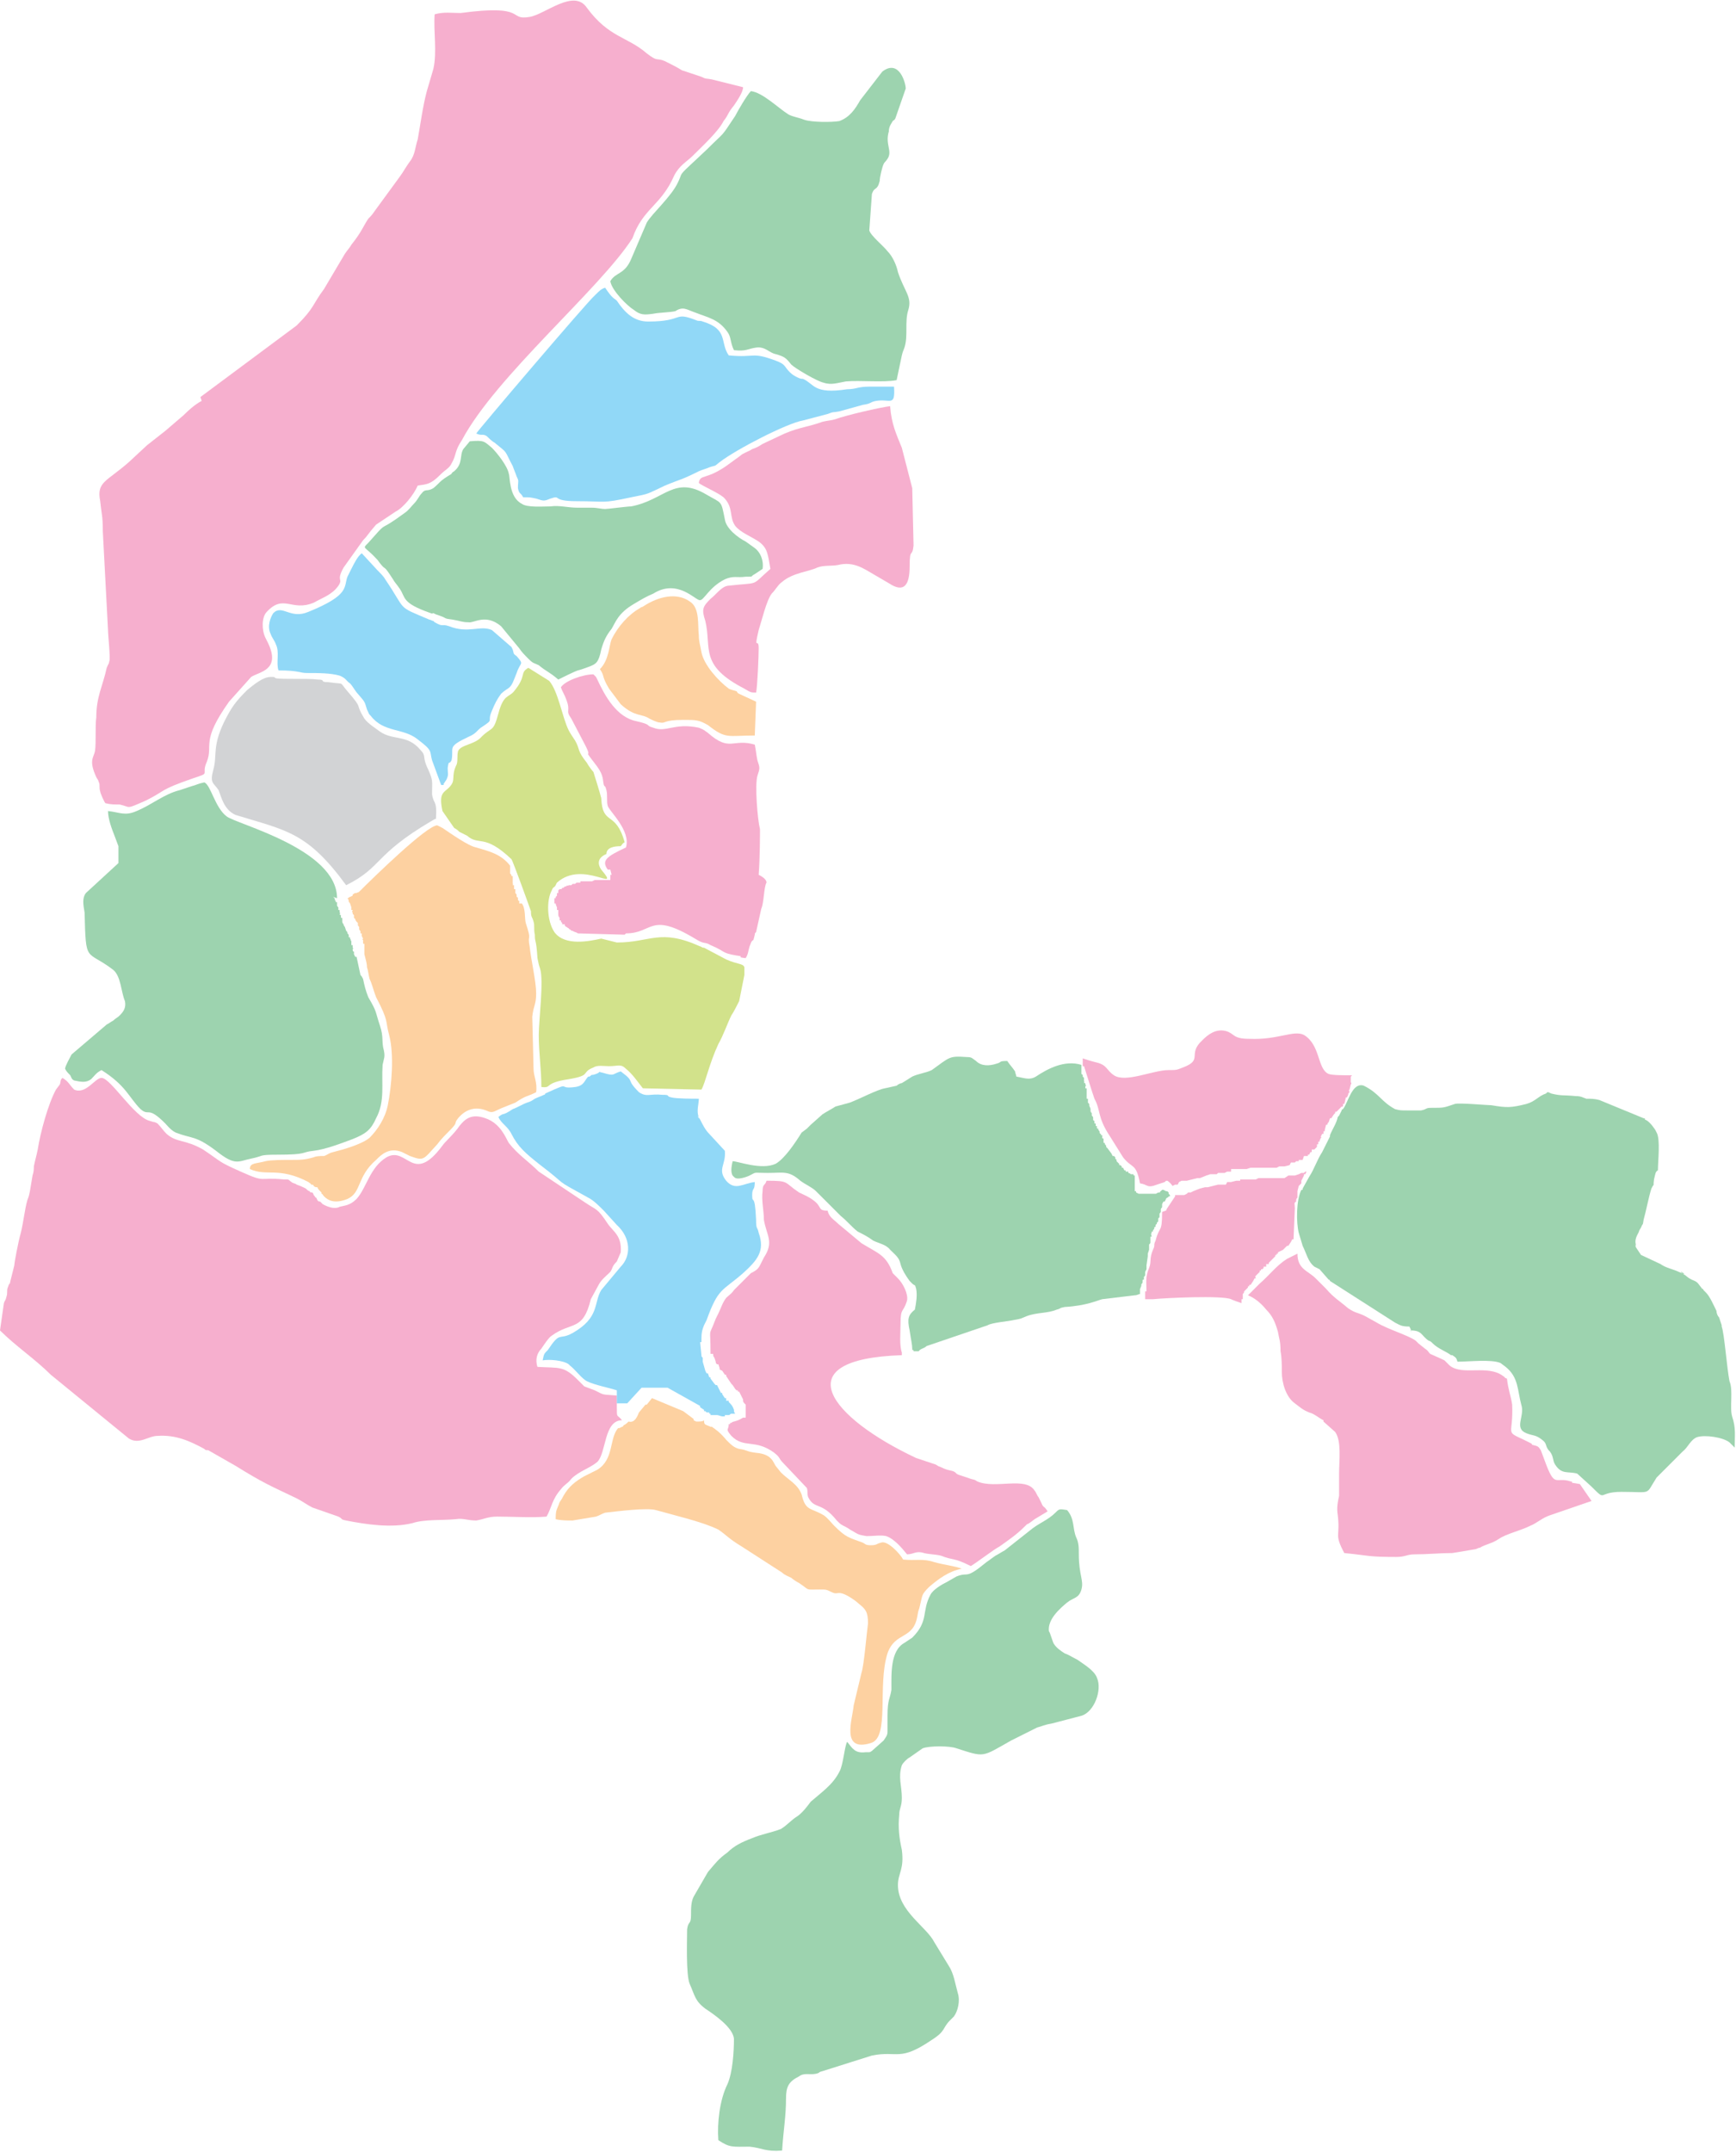 <svg viewBox="0 0 1334 1653" fill="none" xmlns="http://www.w3.org/2000/svg">
        <path fill-rule="evenodd" clip-rule="evenodd" class="state-map-path" id="kebbi_state_FkrQkShAp"
            d="M174 627C165 620 162 603 157 601C152 602 151 603 147 604L138 607C126 610 117 618 105 623C96 627 92 624 83 623C83 629 86 637 88 642L91 650C91 653 91 660 91 663L66 686C63 690 64 695 65 701C66 741 66 729 87 745C93 750 93 762 96 769C97 774 95 777 92 780C90 782 89 782 87 784C85 785 84 786 82 787L55 810C54 812 50 819 50 821C51 823 52 824 54 826C55 828 55 829 57 830C62 831 66 832 70 829C73 826 74 824 78 822C97 834 99 843 108 852C115 858 113 849 127 863C128 864 131 868 135 870C148 875 150 872 166 884C181 896 183 892 193 890C203 888 198 887 213 887C237 887 231 885 241 884C250 883 263 878 271 875C281 871 285 868 289 859C296 846 293 833 294 818C295 813 296 812 295 807C293 800 295 797 292 788C288 776 290 778 283 766C281 761 280 757 279 752C278 750 278 750 277 749L274 735H273L272 733C272 732 272 732 272 731C271 731 271 730 271 729C271 729 272 729 271 728V726H270V725V723C269 722 270 722 269 721C269 721 269 721 269 720H268C268 719 268 719 268 719C268 718 268 718 267 717C267 716 267 716 266 715L265 712C265 712 264 711 264 710C264 710 263 709 263 708C263 707 263 707 263 706C263 705 263 705 262 705V703C262 703 261 703 261 702C261 702 262 702 261 701V700C261 699 261 699 260 699V697C259 696 259 696 259 695C259 694 259 694 259 693H258C258 692 258 692 257 691C257 691 258 691 257 690C257 690 257 690 256 689L259 690C259 652 181 633 174 627Z"
            fill="#9DD3AF" />
        <path fill-rule="evenodd" clip-rule="evenodd" class="state-map-path" id="kebbi_state_hQPMfGY1X"
            d="M249 919C252 922 257 925 267 921C278 916 274 904 289 891C293 887 299 881 309 885L315 888C326 892 325 891 336 879C339 875 342 872 345 869C353 861 348 864 352 859C363 846 375 854 376 854C379 855 381 853 386 851L396 847C405 841 404 843 412 839C413 831 410 827 410 821L409 781C410 772 412 772 412 763C412 754 408 737 407 727C405 717 409 724 404 709C403 705 404 698 401 694H399V692C398 692 398 691 398 691V690C398 689 397 689 397 689V688C397 687 397 687 396 686C396 686 396 686 396 685V683H395V682C395 681 395 681 395 681V680H394C394 679 395 679 394 679C394 678 394 678 394 677C394 676 394 676 394 676V673H393C393 672 393 672 392 671V665C385 656 376 654 366 651C360 650 346 640 340 636L336 634C328 634 287 674 276 685C275 686 275 685 274 686C274 686 274 686 273 686C272 686 272 687 271 687V688L269 689C268 689 268 690 267 690C268 691 268 692 268 693C269 693 268 693 269 694L270 697C270 698 270 698 270 699H271C271 700 270 700 271 701C271 702 271 702 271 702L272 703C272 704 272 704 272 705L273 706C273 707 274 708 274 708L275 709C275 710 275 710 275 710C275 711 275 711 276 712V713C276 713 276 713 276 714C277 715 276 715 277 715V717H278V719L279 721C279 721 278 722 279 722C279 723 279 723 279 724C279 725 279 725 280 725V733C281 737 282 740 282 743C283 746 283 748 284 752C286 756 287 761 289 766C299 785 296 784 299 795C303 810 301 834 298 849C296 859 290 868 284 874C278 879 264 883 256 885C252 886 252 887 249 888C246 888 243 888 241 889C234 891 231 891 223 891C218 891 208 891 204 892C197 894 192 893 192 898C205 904 214 896 237 908C238 909 239 909 239 910C240 910 241 910 241 911C242 912 243 912 244 912C244 913 245 914 246 915C246 915 246 915 247 916C247 916 247 916 247 917C248 917 248 918 249 919Z"
            fill="#FDD1A1" />
        <path fill-rule="evenodd" clip-rule="evenodd" class="state-map-path" id="kebbi_state_IOJBOC69d"
            d="M478 1091C474 1086 474 1090 474 1081C474 1077 474 1073 474 1068V1072C462 1071 465 1072 457 1068L449 1065C448 1064 445 1061 444 1060C433 1049 430 1051 413 1050C411 1044 413 1039 416 1036C418 1033 422 1027 424 1026C439 1015 448 1023 454 998L460 987C462 983 466 980 469 977C471 974 470 973 474 969L477 962C478 949 471 946 467 940C459 928 459 930 450 924L414 900C406 892 398 887 391 878C389 875 385 863 373 859C362 855 357 860 353 865C349 871 342 877 340 880C317 911 313 880 297 889C284 897 282 912 274 921C269 926 265 926 261 927C261 927 257 930 248 925C247 924 247 924 246 923C244 923 244 922 243 920C243 920 242 920 242 919L241 918C241 917 240 916 240 916C239 916 238 916 238 915C237 915 236 914 235 913C233 912 231 911 228 910C227 909 225 909 224 908C221 906 223 906 218 906C198 904 205 909 185 900C167 892 171 893 156 883C142 875 136 878 128 871C125 868 124 866 121 863C117 861 121 863 115 861C103 858 85 828 78 828C73 828 66 841 57 837C53 833 53 831 48 828C46 830 47 830 46 833L43 837C37 848 31 870 29 883C28 888 27 891 26 896C26 898 26 900 25 903L23 915C22 920 22 919 21 922C19 929 18 939 16 947C14 954 11 970 11 972L8 984C7 989 8 983 6 989C5 991 6 993 5 996C4 1000 4 998 3 1001L0 1022C12 1034 27 1044 39 1056L99 1105C107 1110 114 1103 121 1103C135 1102 146 1107 157 1113C158 1114 158 1114 160 1114L181 1126C202 1139 207 1141 228 1151C232 1153 236 1156 240 1158L260 1165C264 1167 261 1167 266 1168C281 1171 301 1174 317 1170C326 1167 339 1168 350 1167C356 1166 359 1168 366 1168C372 1167 375 1165 382 1165C394 1165 409 1166 420 1165C424 1158 424 1152 431 1144C434 1140 436 1140 439 1136C445 1130 453 1128 459 1123C466 1116 464 1091 478 1091Z"
            fill="#F6AFCE" />
        <path fill-rule="evenodd" clip-rule="evenodd" class="state-map-path" id="kebbi_state_Z2V7tP3Nd"
            d="M832 819H833L839 838C840 841 840 841 841 844C846 853 843 858 853 873L863 889C870 898 873 893 876 909C882 910 881 912 886 911L895 908C896 907 896 907 897 907C897 907 899 908 901 911L903 910H905L906 908L908 907H912L916 906L920 905H922L927 903L930 902H935L936 901H941L943 900H946V898H958L961 897H981L983 896H987L991 895L992 893H995L996 892H998V891H1001L1002 888H1005V887H1006L1007 885H1008V883H1010L1012 881C1012 881 1012 881 1012 880V879H1013V877H1014C1014 876 1014 876 1015 874C1016 874 1015 874 1015 873L1016 871H1017V869H1018V868L1019 864H1020C1020 863 1020 863 1021 862L1022 859H1023L1025 856L1026 855V854H1027L1030 851L1031 850H1032V849V848H1033L1034 844C1034 843 1034 843 1035 843L1036 841C1036 840 1036 840 1037 839C1037 838 1036 838 1037 837L1038 833C1039 832 1038 832 1038 831V827L1039 826C1032 826 1024 826 1021 825C1012 821 1015 803 1002 795C994 791 982 799 960 798C947 798 949 794 942 792C934 790 928 795 924 799C912 810 925 814 909 820C904 822 904 822 898 822C886 822 865 832 856 826C850 822 851 818 842 816C838 815 835 814 832 813V819ZM1003 900L1002 901H1000L998 902L995 903H990L987 905H967L965 906H953V907H950L946 908H943L942 910H936L932 911L928 912H926L922 913L917 915L915 916H913L912 917L910 918H903C903 919 903 919 903 919L897 928C895 931 898 929 893 931C893 948 891 941 888 953C886 957 888 956 886 960C883 967 885 969 883 974C880 981 881 985 881 992H880V998C882 998 884 998 886 998C896 997 939 995 946 998C948 999 951 1000 954 1001V998H955V996C955 995 955 995 955 994C956 993 956 993 956 992L959 989V988H960V987H961L963 984L964 982H965C965 981 964 981 965 980L968 977V976H969V975H970L971 974V973H973V971H975V970L978 967L980 965V964H981V963H982V962L984 961L986 960L989 957H990L992 954L993 952H994L995 928C995 925 994 924 996 923C996 921 996 921 997 920V915L998 911L1000 909C1000 908 1000 908 1000 907L1002 903V902H1003L1004 900H1003Z"
            fill="#F6AFCE" />
        <path fill-rule="evenodd" clip-rule="evenodd" class="state-map-path" id="kebbi_state_kkLoe9AT3"
            d="M154 305L155 308C155 308 150 310 141 319L127 331C122 335 118 338 113 342L99 355C82 370 74 370 77 385C78 395 79 396 79 408L83 484C83 488 85 506 84 508C83 512 84 508 82 513C79 527 74 535 74 551C73 558 74 570 73 577C72 582 68 584 74 597C75 599 75 598 76 601C77 603 76 605 77 608C77 609 80 616 81 617C85 618 88 618 92 618C101 620 96 622 112 615C128 607 122 607 148 598C163 593 154 596 159 585C164 572 154 570 176 539L193 520C199 516 216 515 206 494L204 490C201 484 201 474 205 470C218 456 224 470 241 463C248 459 255 457 260 450C264 444 258 447 264 436L279 415C283 411 282 411 289 403L304 393C310 390 318 380 321 373C328 372 331 372 338 365C343 360 345 360 347 356C351 349 349 347 355 338C381 289 461 222 486 183C494 160 508 158 518 135C522 127 528 124 532 120C540 112 552 101 556 93C560 88 559 87 564 81C566 78 571 71 571 67L547 61C542 60 543 61 539 59L524 54C521 52 515 49 511 47C504 44 506 48 497 41C482 28 468 29 451 6C441 -9 419 11 407 13C390 16 406 3 354 10C347 10 341 9 334 11C333 24 336 40 333 53L328 70C325 81 323 96 321 107C319 113 319 119 315 124C312 128 310 132 307 136L288 162C286 165 285 166 283 168C279 174 278 178 270 188C269 190 267 192 265 195L249 222C240 234 242 236 228 250L154 305Z"
            fill="#F6AFCE" />
        <path fill-rule="evenodd" clip-rule="evenodd" class="state-map-path" id="kebbi_state_FC0qmtx3q"
            d="M706 1038C707 1036 710 1036 712 1034L759 1018C762 1016 775 1015 779 1014C785 1013 784 1013 789 1011C797 1008 805 1009 812 1006C816 1005 813 1005 818 1004C835 1003 843 999 847 998L872 995C874 995 875 994 876 994V992V990C877 989 876 989 877 988C877 987 877 987 877 987C877 986 878 986 878 985V984C878 983 878 983 879 983C879 982 879 982 879 981C880 980 879 980 880 980V977L881 975V972L882 965C882 965 882 965 882 964V963L883 960V958V956C884 955 884 955 884 954C884 953 884 953 884 952C884 952 884 951 884 950H885C885 949 884 948 885 947V946H886C886 945 886 945 886 945C887 944 887 944 887 943C887 942 888 943 888 942C888 941 888 942 888 941L889 940C889 940 889 940 889 939C890 939 890 938 890 937V936L891 935V934V933V932C892 932 891 932 892 931C892 930 892 930 892 929C892 928 893 928 893 927V925L894 923C894 923 894 923 895 923L896 921C896 920 898 920 898 919H899V918L898 917V916C897 915 897 915 896 915L894 914C894 914 894 914 893 914L892 915C891 915 892 916 891 916C889 916 889 917 888 917H875L873 916V915H872V904V903C871 903 871 903 871 902H869C868 901 867 901 867 901V900H865V899C864 899 865 899 864 899L863 897H862C862 897 862 897 862 896C861 895 861 895 860 895V894L858 892C858 891 858 891 858 891L857 890V889L856 888H855L854 886L851 882L850 881V880C849 879 849 879 849 878C848 878 848 878 848 877V876V875C848 874 847 875 847 874V873V872H846C846 872 846 872 846 871C846 871 845 871 845 870C845 869 845 869 844 868C844 868 844 868 844 867H843C843 866 843 866 843 866C842 865 843 866 843 865H842V863H841C841 862 841 863 841 862C841 861 841 862 841 861C841 861 840 861 840 860V859C840 858 840 858 839 857V856C839 856 839 856 839 855C838 855 839 854 838 854V853V852C838 851 837 850 837 849V848C836 847 836 847 836 847C836 846 836 846 836 846V844H835V842V839V838V836H834V835C834 834 835 834 834 833V832H833C833 831 834 831 833 831V830V828L832 827V826C832 825 832 826 831 825C831 824 831 824 831 824V818C818 814 805 821 796 827C791 830 787 828 781 827C781 826 780 824 780 823C778 820 776 818 774 815C767 815 770 816 766 817C760 819 754 819 750 815C747 813 747 812 743 812C729 811 730 812 716 822C712 824 705 825 701 827L693 832C692 832 690 833 689 834L680 836C674 837 661 844 653 847L642 850C639 852 635 854 632 856L623 864C622 865 621 866 620 867L616 870C611 878 603 890 596 894C585 899 567 892 563 892C562 896 561 902 564 904C566 907 574 904 576 903C582 900 578 901 590 901C602 901 606 899 615 907C619 910 624 912 627 915L643 931C644 932 645 933 646 934C651 938 654 942 659 946C663 948 667 950 671 953C675 955 681 956 684 960C688 964 691 966 692 971C693 975 696 980 699 984L701 986C703 988 703 986 704 990C705 995 704 1001 703 1006C698 1010 697 1013 699 1022C700 1029 701 1033 701 1036V1037C702 1037 702 1037 702 1038C703 1038 704 1038 704 1038C705 1038 705 1038 705 1038C705 1038 705 1038 706 1038Z"
            fill="#9DD3AF" />
        <path fill-rule="evenodd" clip-rule="evenodd" class="state-map-path" id="kebbi_state_XDpTzy2Pc"
            d="M546 1040H548C548 1041 548 1042 549 1043L550 1046C550 1047 550 1047 551 1048H552L553 1051V1052L555 1053L557 1056H558V1057L562 1063L563 1064L565 1067L566 1068H567V1069H568L570 1073L571 1075C571 1077 571 1077 573 1079V1089C572 1089 572 1089 571 1089C569 1090 568 1091 564 1092C563 1092 562 1093 562 1093C561 1093 561 1093 561 1094H560C560 1099 557 1097 562 1103C572 1113 580 1105 595 1116C600 1120 598 1120 602 1124L620 1143C621 1146 620 1147 621 1150C626 1160 631 1153 643 1168C646 1171 646 1171 650 1173C652 1174 653 1175 655 1176C660 1179 660 1179 666 1180C671 1180 677 1179 681 1180C687 1182 693 1189 697 1194C702 1194 704 1191 710 1193C714 1194 719 1194 723 1195C733 1199 732 1196 746 1203C751 1200 764 1190 768 1188C775 1183 781 1179 787 1173C792 1168 786 1174 795 1167L805 1161C802 1156 802 1159 800 1154C799 1152 799 1152 798 1150C797 1149 796 1146 795 1145C788 1134 765 1144 751 1138C748 1136 749 1137 746 1136L737 1133C734 1132 735 1131 732 1130C728 1129 727 1129 723 1127C720 1126 721 1126 719 1125L704 1120C638 1089 602 1044 693 1041V1039C691 1033 692 1024 692 1017C692 1004 694 1009 697 999C698 994 694 986 690 982L686 978C681 964 675 963 662 955L644 940C641 937 637 935 636 930C628 930 632 927 625 922C621 919 618 918 614 916C602 908 607 907 589 907C588 911 586 909 586 915C585 922 587 930 587 937C589 949 595 954 587 966L586 968C583 974 583 975 577 978L564 991C562 994 560 995 558 997C555 1001 554 1005 552 1009C551 1011 551 1011 550 1013C544 1029 546 1017 546 1040Z"
            fill="#F6AFCE" />
        <path fill-rule="evenodd" clip-rule="evenodd" class="state-map-path" id="kebbi_state_Y0bfWuq7S"
            d="M1083 1019L1084 1021C1085 1026 1084 1022 1084 1022C1093 1022 1092 1026 1098 1030C1099 1030 1100 1031 1101 1032C1105 1036 1111 1038 1115 1041C1116 1041 1116 1041 1116 1041C1119 1043 1119 1043 1120 1046C1129 1046 1146 1044 1153 1047L1157 1050C1167 1058 1166 1068 1169 1079C1172 1088 1163 1097 1173 1101C1178 1103 1180 1102 1185 1106C1189 1109 1187 1110 1190 1114L1191 1115C1194 1119 1193 1122 1195 1125C1200 1133 1205 1130 1212 1132L1223 1142C1235 1154 1227 1146 1246 1146C1270 1146 1264 1149 1273 1135L1291 1117L1292 1116L1293 1115C1297 1112 1299 1106 1304 1104C1310 1102 1324 1104 1329 1108L1333 1112C1333 1102 1334 1097 1331 1088C1329 1081 1332 1068 1329 1061C1327 1051 1325 1024 1323 1019C1323 1018 1323 1018 1323 1018L1321 1012C1320 1011 1319 1009 1319 1007C1317 1003 1314 996 1311 993L1309 991C1309 990 1308 990 1308 990C1304 985 1305 985 1300 983C1296 981 1296 980 1294 979C1286 973 1301 982 1290 977C1286 975 1280 974 1276 971L1261 964L1257 958C1256 952 1257 961 1257 956C1256 952 1258 949 1259 947C1260 945 1259 946 1261 943C1263 938 1262 943 1263 937C1265 930 1267 919 1269 913C1272 907 1270 914 1271 906C1272 902 1272 900 1274 899C1274 892 1276 875 1273 870L1272 868C1270 865 1267 861 1264 860C1264 859 1264 859 1263 859L1229 845C1225 844 1223 844 1219 844C1216 843 1215 842 1211 842C1201 841 1200 842 1192 840C1190 839 1190 839 1189 839L1188 840C1182 842 1180 846 1173 848C1161 851 1158 851 1146 849C1143 849 1121 847 1118 848C1109 851 1110 851 1100 851C1095 851 1097 852 1092 853C1090 853 1085 853 1082 853C1076 853 1076 853 1072 852C1061 846 1060 840 1048 834C1039 831 1036 847 1032 852C1032 852 1031 852 1031 853L1029 857C1029 857 1029 857 1028 858C1027 863 1024 867 1022 872C1022 872 1022 872 1022 873L1016 885C1012 891 1010 898 1006 904L1001 913V914C999.999 914 999.999 914 999.999 914C995.999 922 995.999 939 997.999 947L1001 957C1004 963 1005 969 1010 973C1012 974 1012 974 1014 975L1021 983C1022 983 1022 984 1022 984L1072 1016C1076 1018 1077 1019 1083 1019Z"
            fill="#9DD3AF" />
        <path fill-rule="evenodd" clip-rule="evenodd" class="state-map-path" id="kebbi_state_Ergszo1uU"
            d="M651 1338C649 1341 648 1356 645 1361C640 1371 631 1377 623 1384C620 1388 617 1392 613 1395C608 1398 605 1402 600 1405C592 1408 585 1409 578 1412C570 1415 564 1418 559 1423C552 1428 550 1431 544 1438L533 1457C531 1461 531 1466 531 1471C531 1479 529 1475 528 1482C528 1490 527 1517 530 1524C534 1533 534 1537 542 1543C548 1547 563 1557 564 1566C564 1576 563 1592 559 1601C553 1613 551 1631 552 1644C561 1650 563 1649 576 1649C586 1650 588 1653 601 1652C602 1636 604 1626 604 1612C604 1603 606 1599 614 1595C618 1592 622 1594 627 1593C631 1592 628 1592 632 1591L670 1579C690 1575 691 1584 716 1567C727 1560 724 1558 730 1552C731 1551 732 1550 733 1549C736 1545 738 1537 736 1531C734 1524 733 1516 729 1510L718 1492C712 1480 690 1468 690 1448C690 1439 695 1436 693 1421C691 1412 690 1404 691 1394C691 1389 693 1388 693 1381C693 1372 690 1365 693 1356C694 1354 697 1351 699 1350L709 1343C714 1341 730 1341 735 1343C757 1350 754 1350 777 1337L797 1327C801 1326 802 1325 808 1324L831 1318C841 1315 847 1298 843 1289C841 1283 832 1278 828 1275C824 1273 821 1271 818 1270C815 1268 812 1266 810 1263C809 1262 807 1254 806 1253C805 1244 814 1236 820 1231C825 1227 829 1228 831 1221C833 1214 829 1210 829 1194C829 1189 829 1185 827 1181C824 1174 826 1167 820 1160C814 1159 814 1159 811 1162C805 1168 798 1170 791 1176L772 1191C770 1192 767 1194 765 1195C762 1197 761 1198 758 1200C741 1214 745 1207 735 1211L728 1215C724 1217 717 1221 715 1225C708 1238 714 1245 701 1258L695 1262C684 1268 685 1286 685 1298C684 1305 682 1305 682 1318C682 1322 682 1326 682 1330C682 1333 681 1334 679 1337L670 1345C668 1346 670 1346 665 1346C657 1347 655 1343 651 1338Z"
            fill="#9DD3AF" />
        <path fill-rule="evenodd" clip-rule="evenodd" class="state-map-path" id="kebbi_state_KK0p0H9xj"
            d="M577 70C574 73 567 85 565 89C553 107 558 100 543 115L527 130C522 135 524 134 521 140C516 151 501 164 497 171L485 199C480 211 473 209 469 216C470 223 482 235 487 238C492 242 495 242 502 241C507 240 515 240 519 239C525 235 528 238 534 240C544 244 552 245 559 255C562 259 561 263 564 269C574 270 574 268 581 267C588 266 591 271 596 272C603 274 604 275 608 280C611 283 628 293 633 294C639 296 644 294 650 293C661 292 679 294 689 292L693 273C694 269 694 270 695 267C698 258 695 247 698 238C701 228 695 224 690 209C689 204 686 197 682 193C679 189 669 181 668 177L670 149C672 143 674 147 676 139C676 136 678 128 679 126C680 124 680 125 682 122C686 116 680 111 683 101C683 97 685 95 686 93C688 91 686 94 688 91L696 68C696 64 691 45 678 55L661 77C657 84 653 90 645 93C639 94 624 94 618 92C613 90 610 90 606 88C598 83 586 71 577 70Z"
            fill="#9DD3AF" />
        <path fill-rule="evenodd" clip-rule="evenodd" class="state-map-path" id="kebbi_state_HVzq7Dtki"
            d="M408 700C408 705 409 704 410 708C411 711 410 714 411 718C411 725 412 720 413 736C414 741 414 741 415 744C418 753 414 784 414 795C414 809 416 821 416 835C425 836 417 832 437 829C455 826 446 824 456 820C459 818 464 819 468 819C475 819 477 817 481 821C486 825 490 831 494 836L539 837C542 832 545 817 552 802C556 795 559 786 562 780C564 777 566 773 568 769L572 749C572 746 572 745 572 743C571 740 567 741 558 737L541 728C539 728 539 727 538 727C507 713 500 724 474 724L462 721C453 723 434 727 426 716C420 707 420 691 424 684C425 681 426 682 427 680C429 676 424 685 428 678C448 660 478 687 462 668C458 662 461 658 466 656C466 651 472 650 477 650C478 649 478 648 480 647C473 622 463 635 462 613C461 609 457 596 456 593C455 592 452 588 451 586C443 576 446 576 442 569C440 566 438 563 437 561C432 551 429 531 422 523L406 513C399 517 405 519 395 531C391 536 387 533 383 548C379 563 378 558 370 566C365 572 354 572 352 577C351 581 352 583 351 587C346 597 351 599 345 605C341 609 337 609 340 623L349 636C351 637 352 638 353 639L359 642C368 650 372 640 393 660C394 661 407 697 408 700Z"
            fill="#D2E28B" />
        <path fill-rule="evenodd" clip-rule="evenodd" class="state-map-path" id="kebbi_state_kXtGYzAAQ"
            d="M959 995C964 997 969 1001 973 1006C978 1011 980 1016 982 1023C983 1029 984 1030 984 1038C985 1043 985 1049 985 1054C985 1062 988 1073 995 1078C999 1081 1001 1083 1006 1085C1010 1086 1013 1089 1017 1091V1092L1026 1100C1031 1107 1029 1122 1029 1132C1029 1137 1029 1143 1029 1149C1028 1154 1027 1158 1028 1164C1030 1181 1025 1178 1033 1193C1053 1195 1051 1196 1073 1196C1080 1196 1081 1194 1087 1194C1097 1194 1106 1193 1116 1193L1134 1190C1143 1186 1128 1194 1137 1189C1142 1186 1146 1186 1152 1182C1158 1178 1168 1176 1176 1172C1181 1170 1185 1166 1191 1164L1223 1153L1214 1140L1208 1139C1208 1138 1208 1138 1207 1138C1195 1134 1195 1144 1187 1122L1184 1114C1182 1111 1182 1111 1178 1110C1178 1110 1177 1110 1177 1109L1171 1106C1156 1099 1163 1103 1162 1079C1161 1072 1159 1068 1158 1059C1155 1058 1158 1059 1155 1057C1143 1048 1124 1057 1114 1049L1110 1045C1106 1043 1101 1041 1099 1040C1097 1038 1098 1038 1095 1036L1090 1032C1089 1031 1089 1031 1088 1030C1083 1026 1066 1021 1058 1016L1049 1011C1043 1008 1042 1009 1036 1005C1029 999 1025 997 1019 990L1012 983C1012 983 1012 983 1011 982C1005 976 997 975 997 963L989 967C981 972 975 980 968 986L959 995Z"
            fill="#F6AFCE" />
        <path fill-rule="evenodd" clip-rule="evenodd" class="state-map-path" id="kebbi_state_WaJUAG6dM"
            d="M429 522C431 521 441 516 444 515C448 514 450 513 453 512C458 510 460 509 462 499C464 492 466 488 470 483C473 478 475 471 487 464C492 461 497 458 502 456C521 444 535 462 538 461C541 461 545 451 557 445C564 442 566 444 573 443C580 443 576 443 580 441L586 437C587 430 584 424 580 421L573 416C567 413 558 406 557 399C554 384 555 387 543 380C518 365 511 384 485 389C482 389 467 391 465 391C462 391 459 390 455 390C451 390 447 390 444 390C436 390 430 388 423 389C417 389 405 390 401 387C391 382 392 366 391 364C390 358 382 348 378 344C372 339 372 338 361 339L356 345C353 350 356 356 349 362C349 362 347 363 347 364C337 370 339 370 333 375C328 378 327 375 324 379C322 381 321 384 318 387C316 389 314 392 311 394L304 399C291 408 298 400 283 417C278 422 280 419 290 430C298 441 293 431 302 445C303 447 305 449 307 452C312 459 308 463 331 471C334 472 331 471 333 471C335 472 335 472 338 473C344 475 340 475 348 476C354 477 355 478 360 478C364 479 373 471 385 481L399 498C401 501 403 503 406 506C410 510 410 509 414 511C420 516 422 516 429 522Z"
            fill="#9DD3AF" />
        <path fill-rule="evenodd" clip-rule="evenodd" class="state-map-path" id="kebbi_state_YT8L6OfeJ"
            d="M474 1068C468 1066 457 1064 451 1061C447 1059 442 1052 438 1049L437 1048C433 1045 422 1044 417 1045C418 1040 418 1040 421 1037C431 1022 429 1030 440 1024C461 1012 456 1001 462 991L477 973C485 965 485 951 474 941L464 930C460 926 456 922 452 920C423 904 439 913 414 894C404 886 398 881 393 871C390 865 385 863 383 858C388 854 385 858 394 852C397 851 402 848 405 847C408 846 408 846 411 844C413 843 416 842 418 841C418 841 419 841 419 840C441 830 427 837 442 835C449 834 449 830 452 827C452 827 452 827 453 827C457 824 452 827 458 825C463 823 458 823 463 824C473 827 470 825 477 823C489 832 480 828 491 839C497 843 499 840 509 841C516 841 511 842 516 843C520 844 532 844 537 844C537 848 535 854 537 858C538 862 534 853 538 860C540 864 542 868 545 871L557 884C558 895 551 898 558 907C565 915 571 909 580 908C580 915 578 912 578 918C578 926 580 915 581 937C581 945 582 942 583 947C588 961 582 968 571 978C555 992 552 989 543 1014C542 1016 542 1016 541 1018C539 1023 539 1025 539 1031H538L539 1041C539 1042 539 1042 540 1043C540 1045 540 1044 540 1046L542 1053L543 1055H544L545 1058H546V1059L549 1063L550 1064H551L554 1070H555V1071L557 1074H558V1076H559H560V1077C562 1079 563 1080 564 1083C564 1084 564 1085 565 1086H562C561 1086 561 1087 560 1087H558H557V1088H555C554 1088 552 1087 551 1087H546V1086H545V1085H543L542 1084H541V1083L538 1081V1080L513 1066H493L482 1078H475H474C474 1075 474 1072 474 1068Z"
            fill="#91D8F7" />
        <path fill-rule="evenodd" clip-rule="evenodd" class="state-map-path" id="kebbi_state_KFGTV9Kl0"
            d="M366 333C370 335 371 333 374 335C375 336 378 339 380 340C391 349 387 345 394 358C395 361 396 363 397 366C399 370 398 369 398 375C399 380 400 378 402 382C408 382 407 382 412 383C418 385 418 385 423 383C432 380 423 385 443 385C466 385 462 387 485 382C500 379 496 380 511 373C523 368 523 369 537 362C539 361 543 360 545 359C551 357 548 359 553 355C566 345 605 325 617 323L636 318C641 316 640 317 645 316L663 311C670 310 668 309 673 308C684 306 688 313 687 297C681 297 675 297 668 297C659 297 658 299 651 299C625 303 626 295 617 291C616 291 615 291 613 290C611 289 609 288 607 286C602 281 604 280 596 277C577 270 581 275 560 273C553 263 560 253 540 247C538 246 537 247 535 246C517 239 526 247 498 247C487 247 480 240 474 231C472 229 471 230 465 221C462 222 461 223 457 227C452 231 366 332 366 333Z"
            fill="#91D8F7" />
        <path fill-rule="evenodd" clip-rule="evenodd" class="state-map-path" id="kebbi_state_GidOKfEpS"
            d="M476 1097H475C468 1105 472 1121 459 1129L449 1134C442 1138 437 1142 433 1149C432 1151 432 1151 430 1154C428 1160 427 1159 427 1167C431 1168 436 1168 440 1168L458 1165C461 1164 462 1163 465 1162C474 1161 497 1158 504 1160C518 1164 540 1169 552 1175C558 1179 560 1182 570 1188L601 1208C603 1210 606 1211 608 1212C609 1213 612 1215 614 1216C623 1222 618 1221 630 1221C635 1221 635 1221 639 1223C643 1225 643 1223 647 1224C651 1225 658 1230 660 1232C665 1236 667 1238 667 1247C666 1254 664 1279 662 1285L656 1310C655 1321 646 1346 669 1339C684 1335 674 1295 682 1270C688 1253 702 1260 705 1241C706 1235 706 1238 707 1233C709 1225 708 1225 714 1219C721 1213 729 1207 739 1205C734 1203 725 1202 718 1200C709 1197 704 1199 694 1198C692 1194 682 1183 677 1185C673 1186 674 1187 669 1187C665 1187 665 1186 663 1185C652 1181 650 1181 641 1172C639 1170 636 1166 633 1164C623 1158 619 1161 616 1148C613 1140 606 1137 600 1131L596 1126C594 1123 593 1117 581 1116C573 1115 575 1114 568 1113C564 1112 562 1110 558 1106C554 1101 550 1098 547 1096H546C542 1094 541 1095 541 1091C540 1092 538 1092 535 1092L533 1091V1090L525 1084L501 1074L497 1079H496L491 1085C489 1090 487 1093 483 1092C482 1093 481 1094 479 1095C479 1096 478 1096 478 1096L476 1097ZM534 1092H531H534Z"
            fill="#FDD1A1" />
        <path fill-rule="evenodd" clip-rule="evenodd" class="state-map-path" id="kebbi_state_YarqnRS30"
            d="M537 371C539 373 551 378 556 382C564 390 560 397 565 404C569 409 577 412 583 416C590 421 590 426 592 437C576 451 585 447 559 450C554 451 550 457 546 460C540 466 539 468 542 477C547 498 537 511 572 529C577 532 577 532 581 532C582 528 583 504 583 498C583 489 579 501 583 484C585 478 589 461 593 456C596 453 598 449 601 447C609 440 622 439 628 436C633 434 639 435 644 434C656 431 664 437 671 441L683 448C695 456 699 449 699 435C699 420 701 429 702 419L701 375L693 344C689 334 685 326 684 312C676 313 650 319 642 322C639 323 636 323 632 324C621 328 615 328 603 333L586 341C583 343 581 344 578 345C575 347 571 348 569 350L558 358C542 369 538 364 537 371Z"
            fill="#F6AFCE" />
        <path fill-rule="evenodd" clip-rule="evenodd" class="state-map-path" id="kebbi_state_UaWbicZHl"
            d="M266 680C294 666 287 657 331 631C333 630 334 629 335 629C336 614 333 618 332 610C332 600 333 600 329 591C324 581 328 581 323 576C313 564 302 569 292 562C288 559 283 556 280 552C272 539 280 546 267 531C260 523 266 526 252 524C245 524 251 522 244 522C237 521 217 522 212 521C210 520 212 520 208 520C202 520 195 526 190 530C181 539 178 543 172 555C163 574 167 580 164 591C161 602 164 601 168 607C170 612 172 622 181 626C220 638 236 639 266 680Z"
            fill="#D2D3D5" />
        <path fill-rule="evenodd" clip-rule="evenodd" class="state-map-path" id="kebbi_state_jGsun6SG8"
            d="M214 515C230 515 230 517 236 517C245 517 254 517 261 519C266 521 266 523 269 525C271 527 273 531 275 533C280 539 280 538 282 545C284 549 283 548 285 550C295 563 310 559 321 568C333 577 330 577 332 584L339 603C343 603 340 603 341 602L343 599C345 595 344 594 344 590C345 583 345 588 347 584C349 574 343 574 360 566C367 563 366 561 371 558C380 552 374 555 378 546C380 541 382 537 385 533C390 528 392 530 395 522L397 517C400 508 403 511 397 504C394 502 395 502 394 499C393 497 394 499 393 497L378 484C369 480 360 487 345 481C339 479 341 482 334 478L333 477C332 477 331 476 330 476C304 465 313 470 296 445C295 443 292 440 290 438L278 425C275 427 272 433 270 437L267 443C264 451 269 457 237 470C223 476 217 464 210 471C208 474 205 481 208 487C209 490 211 492 212 495C215 501 212 509 214 515Z"
            fill="#91D8F7" />
        <path fill-rule="evenodd" clip-rule="evenodd" class="state-map-path" id="kebbi_state_SWWKYEH4f"
            d="M469 672H470L469 668H468C467 668 467 668 467 668C462 661 466 658 481 651C485 638 468 623 467 619C466 616 467 611 466 607C465 603 465 605 464 603C463 599 464 596 459 589C446 572 456 585 450 573L439 552C434 545 439 547 435 537C434 534 432 531 431 528C434 523 448 518 456 518C457 519 457 519 458 520L459 522C465 535 474 551 489 554C502 557 495 557 502 559C512 563 518 555 537 559C542 561 541 561 544 563C561 578 563 567 580 572C581 577 581 579 582 584C584 590 584 590 582 596C580 603 582 629 584 637C584 640 584 659 583 672C587 674 589 676 589 678C587 681 587 694 585 698L581 716C580 717 580 717 580 718L579 722C577 723 577 725 576 727C575 730 575 733 573 736C564 735 574 735 566 734C554 732 558 731 546 726C541 723 542 726 534 721C499 700 502 717 481 717L480 718L444 717C443 716 441 716 440 715C440 715 440 715 439 715C439 714 437 714 437 713C436 713 436 712 435 712L434 711V710H432V709C431 708 431 708 431 707H430V705C429 704 429 703 429 702V699H428V697C428 697 427 695 427 694H426V692V690H427C427 689 427 689 427 689L428 688V687V686H429C429 686 429 686 429 685C429 685 429 685 429 684L430 683H431C431 683 432 683 432 682H433L434 681C435 681 435 681 436 680C436 680 436 681 437 680C438 680 438 680 439 680L440 679H441C442 679 442 679 443 678H444H445C445 678 445 678 446 678V677H452H453H455L457 676C458 676 458 676 459 676H469V672Z"
            fill="#F6AFCE" />
        <path fill-rule="evenodd" clip-rule="evenodd" class="state-map-path" id="kebbi_state_JlNzwSfcd"
            d="M461 514C465 520 462 519 468 529L477 541C488 551 493 548 499 552C501 553 505 555 507 555C512 556 509 553 525 553C535 553 537 553 544 557C558 568 559 565 580 565L581 539L568 533C566 532 567 532 566 531C563 530 562 530 560 529C552 523 541 511 539 501C538 495 537 493 537 488C536 480 538 467 530 462C520 455 506 458 494 466C492 467 493 466 492 467C483 472 475 481 470 491C468 496 468 507 461 514Z"
            fill="#FDD1A1" />
    </svg>